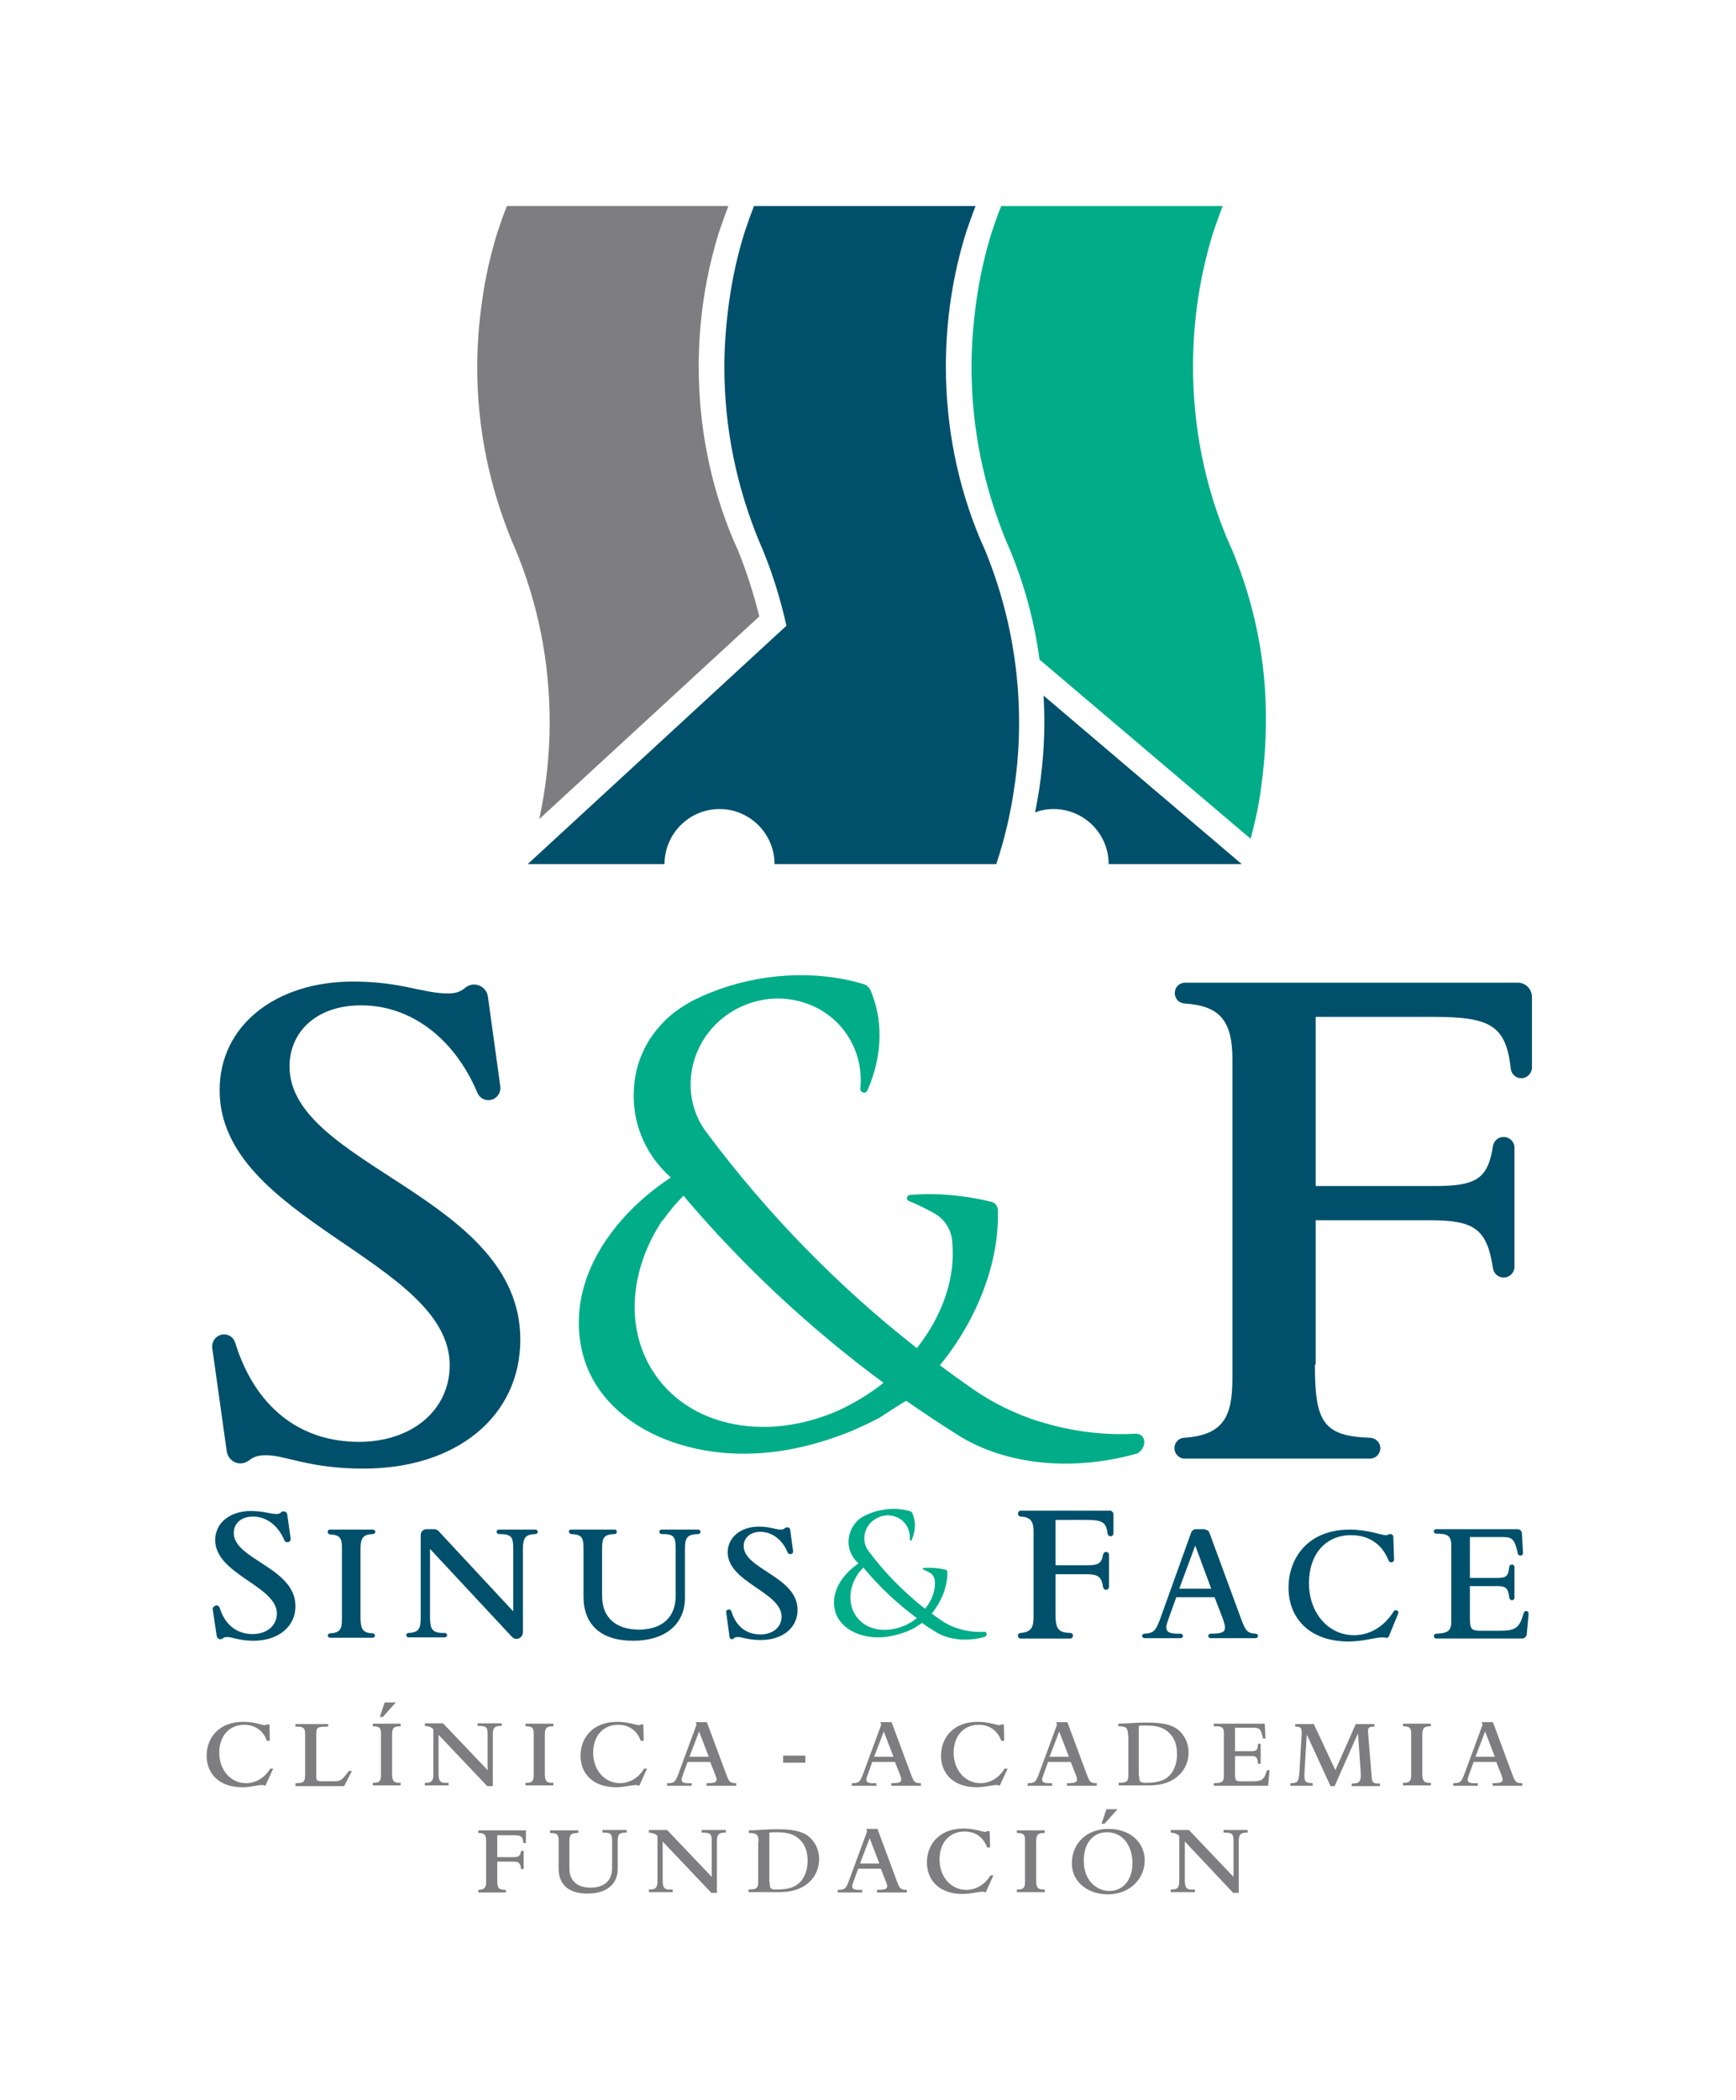 <?xml version="1.0" encoding="utf-8"?>
<!-- Generator: Adobe Illustrator 21.0.0, SVG Export Plug-In . SVG Version: 6.00 Build 0)  -->
<svg version="1.1" id="Capa_1" xmlns="http://www.w3.org/2000/svg" xmlns:xlink="http://www.w3.org/1999/xlink" x="0px" y="0px"
	 viewBox="0 0 467.1 564.8" style="enable-background:new 0 0 467.1 564.8;" xml:space="preserve">
<style type="text/css">
	.st0{fill:#00506B;}
	.st1{fill:#7E7E80;}
	.st2{fill:#00AD88;}
</style>
<g>
	<g>
		<path class="st0" d="M280.8,187.1c0.1,2.3,0.2,4.7,0.2,7.1c0,8.3-0.9,16.5-2.5,24.3c1.6-0.6,3.2-0.9,5-0.9
			c8.1,0,14.8,6.6,14.8,14.8h35.8L280.8,187.1z"/>
		<path class="st1" d="M204.3,165.8c-1.5-6.1-3.4-12-5.7-17.7c-0.5-1.1-1-2.3-1.5-3.4c-5.9-14.2-9.1-29.8-9.1-46.1
			c0-12.6,1.9-24.8,5.5-36.3h0l0,0c0.8-2.3,1.6-4.6,2.5-6.9h-59.6c-0.9,2.2-1.7,4.5-2.5,6.9l0,0h0c-1.9,6-3.3,12.3-4.2,18.7
			c-0.8,5.8-1.3,11.7-1.3,17.7c0,16.7,3.4,32.5,9.4,47c0.2,0.5,0.5,1.1,0.7,1.6c6.1,14.5,9.4,30.3,9.4,47c0,8.9-1,17.6-2.8,26
			L204.3,165.8z"/>
		<path class="st0" d="M274.2,194.2c0-16.3-3.3-31.9-9.1-46.1c-0.5-1.1-1-2.3-1.5-3.4c-5.9-14.2-9.1-29.8-9.1-46.1
			c0-12.6,1.9-24.8,5.5-36.3h0l0,0c0.8-2.3,1.6-4.6,2.5-6.9l-59.6,0c-0.9,2.2-1.7,4.5-2.5,6.9h0c-1.9,6-3.3,12.3-4.2,18.7
			c-0.8,5.8-1.3,11.7-1.3,17.7c0,16.7,3.4,32.5,9.4,47c0.2,0.5,0.5,1.1,0.7,1.6c2.8,6.7,5,13.8,6.6,21L142,232.4h36.8c0,0,0,0,0,0
			c0-8.1,6.6-14.8,14.8-14.8c8.1,0,14.8,6.6,14.8,14.8c0,0,0,0,0,0h0h59.7h0.1l-0.1-0.1c2.2-6.6,3.8-13.4,4.8-20.4
			C273.8,206.1,274.2,200.2,274.2,194.2z"/>
		<path class="st2" d="M331.6,148.1c-0.5-1.1-1-2.3-1.5-3.4c-5.9-14.2-9.1-29.8-9.1-46.1c0-12.6,1.9-24.8,5.5-36.3h0l0,0
			c0.8-2.3,1.6-4.6,2.5-6.9l-59.6,0c-0.9,2.2-1.7,4.5-2.5,6.9h0c-1.9,6-3.3,12.3-4.2,18.7c-0.8,5.8-1.3,11.7-1.3,17.7
			c0,16.7,3.4,32.5,9.4,47c0.2,0.5,0.5,1.1,0.7,1.6c4,9.5,6.8,19.6,8.2,30.1l56.8,48.2c1.2-4.4,2.2-9,2.8-13.6
			c0.8-5.8,1.3-11.7,1.3-17.7C340.8,177.9,337.5,162.3,331.6,148.1z"/>
	</g>
	<g>
		<g>
			<g>
				<g>
					<path class="st0" d="M60.3,358.9L60.3,358.9c1.4,0,2.6,0.9,3,2.3c5.3,17,17.1,26.6,33.3,26.6c14.3,0,24.4-8.6,24.4-20.6
						c0-28.1-61.9-39.1-61.9-73.9C59,276,74,264,95,264c6.5,0,11.2,0.8,15.1,1.6c3.9,0.8,7.1,1.6,10.4,1.6c2,0,3.3-0.4,4.5-1.4
						c0.7-0.6,1.6-1,2.5-1l0,0c1.9,0,3.6,1.4,3.8,3.4l3.3,23.9c0.3,2-1.2,3.8-3.2,3.8l0,0c-1.3,0-2.5-0.8-3-2.1
						c-6.2-14.6-17.9-23.4-31.2-23.4c-12.6,0-19.3,7.6-19.3,16.4c0,26.8,62.1,34.9,62.1,73.5c0,20.6-17.1,34.7-42.2,34.7
						c-14.7,0-20.8-3.6-26.3-3.6c-1.9,0-3.3,0.4-4.5,1.4c-0.7,0.5-1.5,0.8-2.3,0.8l0,0c-1.9,0-3.4-1.4-3.7-3.3l-3.9-27.8
						C56.9,360.6,58.4,358.9,60.3,358.9z"/>
					<g>
						<path class="st0" d="M353.8,367c0,15.3,2.1,19.3,14.9,19.7c1.5,0.1,2.7,1.3,2.7,2.8l0,0c0,1.5-1.2,2.8-2.7,2.8h-50
							c-1.5,0-2.7-1.3-2.7-2.8v0c0-1.5,1.1-2.7,2.6-2.8c10.7-0.7,13-5.8,13-16v-85.8c0-10.4-3.4-14.4-12.9-15
							c-1.5-0.1-2.6-1.3-2.6-2.8l0,0c0-1.6,1.2-2.8,2.8-2.8h89.5c2.1,0,3.8,1.7,3.8,3.9v18.9c0,1.6-1.3,2.9-2.9,2.9l0,0
							c-1.4,0-2.7-1.1-2.8-2.6c-1.3-11.6-5.5-13.9-20.8-13.9h-31.7V319h31.7c11.3,0,14.6-1.7,16-10.7c0.2-1.4,1.4-2.5,2.8-2.5h0.1
							c1.6,0,2.9,1.3,2.9,2.9v32c0,1.6-1.3,2.9-2.9,2.9h-0.1c-1.4,0-2.6-1.1-2.8-2.5c-1.6-10.6-5-12.9-17-12.9h-30.7V367z"/>
					</g>
					<path class="st2" d="M307.7,386.9c-0.3-0.8-1.2-1.3-2.1-1.3c-8.2,0.5-17.1-0.5-26-3.3l-0.1,0c-6.3-2-12.2-4.9-17.6-8.6
						c-3-2.1-6.1-4.3-9-6.5c10.6-13,16-28.4,15.6-41.7c0-1.1-0.8-2.1-1.9-2.3c-7.5-1.8-14.9-2.4-21.8-1.8c-0.8,0.1-1.1,1.2-0.3,1.6
						c2.4,1,4.7,2.1,6.8,3.3c2.8,1.5,4.6,4.3,4.9,7.5c1,9.9-2.6,20-9.5,28.8c-21.2-16.6-40.1-36-56.2-57.5c-0.9-1.1-1.6-2.3-2.3-3.5
						c-5.6-11-1-24.6,10.3-30.4c11.3-5.8,25.1-1.7,30.7,9.3c2,3.9,2.7,8.2,2.3,12.3c-0.1,1.1,1.4,1.5,1.9,0.5
						c3.7-8.5,4.4-17.5,1.3-25.8c-0.1-0.3-0.3-0.7-0.4-1c-0.4-0.9-1-1.5-1.9-1.8c-13.3-4-28.4-2.9-41.3,2.3
						c-5.5,2.2-10.3,5-14.1,9.6c-3.5,4.1-5.7,9.2-6.3,14.6c-0.1,1.2-0.2,2.4-0.2,3.6c0,8.7,3.9,16.5,10,21.9
						c-15.1,9.9-28.1,27.1-24,46.2c2.3,10.8,10.3,18.7,20.1,23.2c10.9,5,23.3,5.9,35,3.9c5.8-1,11.5-2.7,17-4.9
						c2.6-1.1,5.2-2.3,7.7-3.6c0.8-0.4,7.4-4.9,7.6-4.7c4.6,3.2,9.4,6.4,14.2,9.4c12.3,7.6,30,9.8,48,4.7
						C307.5,390,308.3,388.3,307.7,386.9z M237.7,371.9c-0.9,0.8-1.9,1.5-2.9,2.2c-2.4,1.7-4.9,3.1-7.4,4.4
						c-0.6,0.3-1.2,0.6-1.9,0.9c-18.6,8.2-39.1,4.8-49.1-9.5c-8.4-12-7.1-28.3,1.9-41.8c0,0.1,0,0.1,0,0.2c1.6-2.3,3.5-4.6,5.6-6.7
						C199.6,340.2,218,357.4,237.7,371.9z"/>
				</g>
			</g>
		</g>
	</g>
	<g>
		<path class="st0" d="M58.3,431.8L58.3,431.8c0.4,0,0.7,0.3,0.8,0.6c1.4,4.6,4.6,7.1,8.9,7.1c3.8,0,6.5-2.3,6.5-5.5
			c0-7.5-16.6-10.5-16.6-19.8c0-4.6,4-7.8,9.6-7.8c1.7,0,3,0.2,4.1,0.4c1.1,0.2,1.9,0.4,2.8,0.4c0.5,0,0.9-0.1,1.2-0.4
			c0.2-0.2,0.4-0.3,0.7-0.3h0c0.5,0,1,0.4,1,0.9l0.9,6.4c0.1,0.5-0.3,1-0.9,1h0c-0.4,0-0.7-0.2-0.8-0.6c-1.7-3.9-4.8-6.3-8.4-6.3
			c-3.4,0-5.2,2-5.2,4.4c0,7.2,16.6,9.3,16.6,19.7c0,5.5-4.6,9.3-11.3,9.3c-3.9,0-5.6-1-7.1-1c-0.5,0-0.9,0.1-1.2,0.4
			c-0.2,0.1-0.4,0.2-0.6,0.2h0c-0.5,0-0.9-0.4-1-0.9l-1.1-7.4C57.4,432.2,57.8,431.8,58.3,431.8z"/>
		<path class="st0" d="M88.8,411.4h11.6c0.3,0,0.6,0.3,0.6,0.6l0,0c0,0.3-0.3,0.6-0.6,0.6c-2.6,0.1-3.4,0.9-3.4,4v18.3
			c0,3.3,0.6,4.3,3.3,4.4c0.3,0,0.6,0.3,0.6,0.6l0,0c0,0.3-0.3,0.6-0.6,0.6H88.8c-0.3,0-0.6-0.3-0.6-0.6l0,0c0-0.3,0.3-0.6,0.6-0.6
			c3-0.1,3.2-1.5,3.2-4v-19.1c0-2.4-0.5-3.4-3.2-3.5c-0.3,0-0.6-0.3-0.6-0.6l0,0C88.1,411.6,88.4,411.4,88.8,411.4z"/>
		<path class="st0" d="M118,411.8l20.1,21.6v-16.8c0-3.3-0.5-4-3.9-4c-0.3,0-0.6-0.3-0.6-0.6l0,0c0-0.3,0.3-0.6,0.6-0.6h9.9
			c0.3,0,0.6,0.3,0.6,0.6v0c0,0.3-0.3,0.6-0.6,0.6c-2.6,0.1-3.4,0.8-3.4,4.1v22.3c0,1-0.8,1.8-1.7,1.8h0c-0.5,0-0.9-0.2-1.3-0.6
			l-22-23.6v18c0,3.5,0.4,4.7,4,4.6c0.3,0,0.6,0.3,0.6,0.6l0,0c0,0.3-0.3,0.6-0.6,0.6h-9.8c-0.3,0-0.6-0.3-0.6-0.6l0,0
			c0-0.3,0.3-0.6,0.6-0.6c2.8-0.1,3.3-1.2,3.3-4v-22.4c0-0.8,0.7-1.5,1.5-1.5h2.3C117.4,411.4,117.8,411.5,118,411.8z"/>
		<path class="st0" d="M153.6,411.4h11.8c0.3,0,0.6,0.3,0.6,0.6l0,0c0,0.3-0.3,0.6-0.6,0.6c-2.9,0.1-3.4,0.9-3.4,4v12.6
			c0,6.2,4.1,9.1,9.9,9.1c5.1,0,9.9-2.3,9.9-9.2v-12.5c0-3.5-0.6-4-3.8-4c-0.3,0-0.6-0.3-0.6-0.6l0,0c0-0.4,0.3-0.6,0.6-0.6h9.9
			c0.3,0,0.6,0.3,0.6,0.6v0c0,0.3-0.3,0.6-0.6,0.6c-3,0.1-3.6,0.9-3.6,4v13.1c0,7.4-5.6,11.6-13.9,11.6c-8.7,0-13.4-4.3-13.4-11.9
			v-13.2c0-2.7-0.6-3.5-3.3-3.6c-0.3,0-0.6-0.3-0.6-0.6v0C153,411.6,153.3,411.4,153.6,411.4z"/>
		<path class="st0" d="M196.1,432.9L196.1,432.9c0.3,0,0.6,0.2,0.7,0.5c1.2,4,4,6.2,7.8,6.2c3.4,0,5.7-2,5.7-4.8
			c0-6.6-14.5-9.2-14.5-17.3c0-4,3.5-6.9,8.4-6.9c1.5,0,2.6,0.2,3.5,0.4c0.9,0.2,1.7,0.4,2.4,0.4c0.5,0,0.8-0.1,1.1-0.4
			c0.1-0.1,0.3-0.2,0.5-0.2h0.2c0.4,0,0.7,0.3,0.7,0.6l0.8,5.8c0.1,0.4-0.3,0.8-0.7,0.8h-0.1c-0.3,0-0.6-0.2-0.7-0.5
			c-1.4-3.4-4.2-5.5-7.3-5.5c-2.9,0-4.5,1.8-4.5,3.8c0,6.3,14.5,8.2,14.5,17.2c0,4.8-4,8.1-9.9,8.1c-3.5,0-4.9-0.8-6.2-0.8
			c-0.5,0-0.8,0.1-1.1,0.4c-0.1,0.1-0.3,0.2-0.4,0.2H197c-0.4,0-0.7-0.3-0.7-0.6l-0.9-6.6C195.3,433.3,195.6,432.9,196.1,432.9z"/>
		<path class="st0" d="M284,433.9c0,4.1,0.6,5.2,4,5.3c0.4,0,0.7,0.3,0.7,0.7l0,0c0,0.4-0.3,0.8-0.7,0.8h-13.4
			c-0.4,0-0.7-0.3-0.7-0.8v0c0-0.4,0.3-0.7,0.7-0.7c2.9-0.2,3.5-1.6,3.5-4.3v-23c0-2.8-0.9-3.9-3.5-4c-0.4,0-0.7-0.4-0.7-0.8l0,0
			c0-0.4,0.3-0.8,0.7-0.8h24c0.6,0,1,0.5,1,1v5.1c0,0.4-0.3,0.8-0.8,0.8l0,0c-0.4,0-0.7-0.3-0.8-0.7c-0.3-3.1-1.5-3.7-5.6-3.7H284
			v12.2h8.5c3,0,3.9-0.5,4.3-2.9c0.1-0.4,0.4-0.7,0.8-0.7h0c0.4,0,0.8,0.3,0.8,0.8v8.6c0,0.4-0.3,0.8-0.8,0.8h0
			c-0.4,0-0.7-0.3-0.8-0.7c-0.4-2.8-1.3-3.5-4.6-3.5H284V433.9z"/>
		<path class="st0" d="M324.2,411.4c0.5,0,1,0.3,1.2,0.8l8.5,23.1c1.2,3.3,1.7,4,4,4.1c0.3,0,0.6,0.3,0.6,0.6v0
			c0,0.3-0.3,0.6-0.6,0.6h-12.2c-0.3,0-0.6-0.3-0.6-0.6l0,0c0-0.3,0.3-0.6,0.6-0.6c3.1,0,3.9-0.4,3.9-1.7c0-0.5-0.2-1.2-0.6-2.4
			l-2.2-5.7h-10.3l-2.2,6.1c-0.3,0.9-0.5,1.5-0.5,1.9c0,1.3,0.8,1.9,3.9,1.8c0.3,0,0.6,0.3,0.6,0.6l0,0c0,0.3-0.3,0.6-0.6,0.6h-9.8
			c-0.3,0-0.6-0.3-0.6-0.6v0c0-0.3,0.3-0.6,0.6-0.6c2.5-0.1,3.1-0.8,4.3-4.1l8.3-23.1c0.2-0.5,0.7-0.9,1.2-0.9H324.2z M325.9,427.3
			l-4.3-11.6l-4.3,11.6H325.9z"/>
		<path class="st0" d="M373.7,440.1c-0.1,0.3-0.5,0.5-0.8,0.4c-0.3-0.1-0.6-0.1-1-0.1c-2,0-5.1,1.1-9,1.1
			c-10.5,0-16.2-6.2-16.2-14.5c0-7.8,5.1-15.6,16.5-15.6c4.9,0,8.4,1.5,9.7,1.5c0.3,0,0.5-0.1,0.7-0.2c0.1-0.1,0.3-0.1,0.4-0.1h0.1
			c0.4,0,0.8,0.3,0.8,0.8l0.2,6c0,0.5-0.3,0.8-0.8,0.8l0,0c-0.3,0-0.6-0.2-0.7-0.5c-1.7-4.4-5.3-6.8-10.1-6.8
			c-6.8,0-11.3,5.1-11.3,12.9c0,8,5.2,14,12.1,14c4.3,0,8.1-2.3,10.7-6.4c0.1-0.2,0.3-0.3,0.6-0.3l0,0c0.5,0,0.8,0.5,0.6,0.9
			L373.7,440.1z"/>
		<path class="st0" d="M385.8,440L385.8,440c0-0.3,0.3-0.6,0.6-0.6c3.2-0.1,4.1-0.8,4.1-3.3v-20.4c0-2.9-1.3-3.2-4.1-3.2
			c-0.3,0-0.6-0.3-0.6-0.6l0,0c0-0.4,0.3-0.6,0.6-0.6h21.9c0.7,0,1.2,0.5,1.2,1.2l0.3,5.2c0,0.4-0.3,0.7-0.7,0.7h0
			c-0.3,0-0.6-0.2-0.7-0.5l-0.1-0.5c-0.9-3.9-1.7-4-4.6-4h-8.2v11h7.2c2.5,0,3.1-0.3,3.4-3c0-0.3,0.3-0.6,0.7-0.6l0,0
			c0.4,0,0.7,0.3,0.7,0.7v8.2c0,0.4-0.3,0.7-0.7,0.7h0c-0.3,0-0.6-0.3-0.7-0.6c-0.3-2.8-1-3.2-3.4-3.2h-7.2v8.6
			c0,2.9,0.4,3.4,2.7,3.4h5.1c4.5,0,5.5-0.6,6.7-4.8c0.1-0.3,0.3-0.5,0.6-0.5l0,0c0.4,0,0.7,0.3,0.7,0.8l-0.5,5.5
			c-0.1,0.6-0.6,1.1-1.2,1.1h-23.3C386.1,440.7,385.8,440.4,385.8,440z"/>
		<path class="st2" d="M265.4,439.2c-0.1-0.2-0.3-0.4-0.6-0.3c-2.2,0.1-4.6-0.1-7-0.9l0,0c-1.7-0.5-3.3-1.3-4.7-2.3
			c-0.8-0.6-1.6-1.1-2.4-1.7c2.8-3.5,4.3-7.6,4.2-11.2c0-0.3-0.2-0.6-0.5-0.6c-2-0.5-4-0.6-5.9-0.5c-0.2,0-0.3,0.3-0.1,0.4
			c0.6,0.3,1.2,0.6,1.8,0.9c0.7,0.4,1.2,1.2,1.3,2c0.3,2.6-0.7,5.4-2.6,7.7c-5.7-4.5-10.8-9.6-15.1-15.4c-0.2-0.3-0.4-0.6-0.6-0.9
			c-1.5-2.9-0.3-6.6,2.8-8.1c3-1.6,6.7-0.5,8.2,2.5c0.5,1.1,0.7,2.2,0.6,3.3c0,0.3,0.4,0.4,0.5,0.1c1-2.3,1.2-4.7,0.3-6.9
			c0-0.1-0.1-0.2-0.1-0.3c-0.1-0.2-0.3-0.4-0.5-0.5c-3.6-1.1-7.6-0.8-11.1,0.6c-1.5,0.6-2.8,1.3-3.8,2.6c-0.9,1.1-1.5,2.5-1.7,3.9
			c0,0.3-0.1,0.6-0.1,1c0,2.3,1,4.4,2.7,5.9c-4,2.7-7.5,7.3-6.4,12.4c0.6,2.9,2.8,5,5.4,6.2c2.9,1.3,6.2,1.6,9.4,1
			c1.6-0.3,3.1-0.7,4.6-1.3c0.7-0.3,1.4-0.6,2.1-1c0.2-0.1,2-1.3,2-1.3c1.2,0.9,2.5,1.7,3.8,2.5c3.3,2,8,2.6,12.9,1.3
			C265.4,440.1,265.6,439.6,265.4,439.2z M246.7,435.2c-0.3,0.2-0.5,0.4-0.8,0.6c-0.6,0.5-1.3,0.8-2,1.2c-0.2,0.1-0.3,0.2-0.5,0.2
			c-5,2.2-10.5,1.3-13.1-2.6c-2.2-3.2-1.9-7.6,0.5-11.2c0,0,0,0,0,0c0.4-0.6,0.9-1.2,1.5-1.8C236.5,426.7,241.4,431.3,246.7,435.2z"
			/>
	</g>
	<g>
		<g>
			<path class="st1" d="M71.4,480.3c-0.3-0.1-0.5-0.2-0.9-0.2c-1.2,0-3.1,0.6-5.3,0.6c-6.3,0-9.6-3.7-9.6-8.5c0-4.6,3.1-9.1,9.9-9.1
				c2.9,0,5,0.9,5.8,0.9c0.2,0,0.3-0.1,0.5-0.2h0.7l0.1,4.4h-0.8c-1-2.8-3.2-4.3-6.1-4.3c-4,0-6.7,3-6.7,7.5c0,4.7,3.1,8.2,7.2,8.2
				c2.6,0,5-1.4,6.5-3.9h0.8L71.4,480.3z"/>
			<path class="st1" d="M79.5,480.3v-0.7c2.1,0,2.6-0.2,2.6-2.3v-10.6c0-1.8-0.2-2.4-2.6-2.3v-0.7h8.8v0.7c-2.9,0-3.2,0.1-3.2,2.1
				v11.3c0,1.1,0.2,1.3,1.5,1.3h2.8c2.3,0,2.4-0.1,4.5-2.8h0.8l-2.1,4.1H79.5z"/>
			<path class="st1" d="M100.3,463.6h7.5v0.7c-1.8,0-2.3,0.4-2.3,2.3v10.4c0,2,0.4,2.6,2.3,2.5v0.7h-7.5v-0.7
				c2.1,0.1,2.2-0.8,2.2-2.3v-10.9c0-1.5-0.3-2-2.2-2V463.6z M102.2,461.8l1.3-3.9h3l-3.5,3.9H102.2z"/>
			<path class="st1" d="M118,466.6v10.3c0,2.1,0.3,2.8,2.7,2.6v0.7h-6.4v-0.7c1.9,0.1,2.3-0.6,2.3-2.3v-12.1
				c-0.6-0.6-1.2-0.8-2.3-0.9v-0.7h4.9l12,12.6v-9.6c0-2-0.3-2.3-2.7-2.3v-0.7h6.5v0.7c-1.8,0-2.4,0.3-2.4,2.4v13.8h-1.5L118,466.6z
				"/>
			<path class="st1" d="M141.4,463.6h7.5v0.7c-1.8,0-2.3,0.4-2.3,2.3v10.4c0,2,0.4,2.6,2.3,2.5v0.7h-7.5v-0.7
				c2.1,0.1,2.2-0.8,2.2-2.3v-10.9c0-1.5-0.3-2-2.2-2V463.6z"/>
			<path class="st1" d="M172,480.3c-0.3-0.1-0.5-0.2-0.9-0.2c-1.2,0-3.1,0.6-5.3,0.6c-6.3,0-9.6-3.7-9.6-8.5c0-4.6,3.1-9.1,9.9-9.1
				c2.9,0,5,0.9,5.8,0.9c0.2,0,0.3-0.1,0.5-0.2h0.7l0.1,4.4h-0.8c-1-2.8-3.2-4.3-6.1-4.3c-4,0-6.7,3-6.7,7.5c0,4.7,3.1,8.2,7.2,8.2
				c2.6,0,5-1.4,6.5-3.9h0.8L172,480.3z"/>
			<path class="st1" d="M179.6,479.6c1.8,0,2.1-0.3,2.9-2.4l4.9-13.3l-0.2-0.7h3l5.2,14c0.8,2.1,1,2.4,2.7,2.4v0.7h-8v-0.7
				c2.1,0,2.7-0.2,2.7-1c0-0.3-0.1-0.7-0.4-1.4l-1.3-3.3H185l-1.3,3.6c-0.2,0.5-0.3,0.9-0.3,1.1c0,0.8,0.5,1.1,2.7,1v0.7h-6.6V479.6
				z M190.7,472.5l-2.6-6.8l-2.6,6.8H190.7z"/>
			<path class="st1" d="M229.3,479.6c1.8,0,2.1-0.3,2.9-2.4l4.9-13.3l-0.2-0.7h3l5.2,14c0.8,2.1,1,2.4,2.7,2.4v0.7h-8v-0.7
				c2.1,0,2.7-0.2,2.7-1c0-0.3-0.1-0.7-0.4-1.4l-1.3-3.3h-6.1l-1.3,3.6c-0.2,0.5-0.3,0.9-0.3,1.1c0,0.8,0.5,1.1,2.7,1v0.7h-6.6
				V479.6z M240.4,472.5l-2.6-6.8l-2.6,6.8H240.4z"/>
			<path class="st1" d="M269,480.3c-0.3-0.1-0.5-0.2-0.9-0.2c-1.2,0-3.1,0.6-5.3,0.6c-6.3,0-9.6-3.7-9.6-8.5c0-4.6,3.1-9.1,9.9-9.1
				c2.9,0,5,0.9,5.8,0.9c0.2,0,0.3-0.1,0.5-0.2h0.7l0.1,4.4h-0.8c-1-2.8-3.2-4.3-6.1-4.3c-4,0-6.7,3-6.7,7.5c0,4.7,3.1,8.2,7.2,8.2
				c2.6,0,5-1.4,6.5-3.9h0.8L269,480.3z"/>
			<path class="st1" d="M276.6,479.6c1.8,0,2.1-0.3,2.9-2.4l4.9-13.3l-0.2-0.7h3l5.2,14c0.8,2.1,1,2.4,2.7,2.4v0.7h-8v-0.7
				c2.1,0,2.7-0.2,2.7-1c0-0.3-0.1-0.7-0.4-1.4l-1.3-3.3H282l-1.3,3.6c-0.2,0.5-0.3,0.9-0.3,1.1c0,0.8,0.5,1.1,2.7,1v0.7h-6.6V479.6
				z M287.6,472.5l-2.6-6.8l-2.6,6.8H287.6z"/>
			<path class="st1" d="M303.5,466.7c0-2-0.5-2.4-2.6-2.4v-0.7c0.8,0,3.1-0.1,4.2-0.2c1.4-0.1,2.8-0.1,3.8-0.1c4.1,0,7,0.7,8.6,2.4
				c1.7,1.7,2.3,3.7,2.3,5.7c0,3.9-2.8,8.8-10.6,8.8H301v-0.7c2.3,0,2.6-0.4,2.6-2.2V466.7z M306.5,477.6c0,1.7,0.2,1.9,2,1.9
				c3.2,0,4.9-0.7,6.1-1.9c1.6-1.6,2.1-3.9,2.1-5.8c0-1.9-0.4-4.1-2.1-5.7c-1.3-1.3-3-2-6.2-2c-0.5,0-1.3,0-2,0.1V477.6z"/>
			<path class="st1" d="M326.6,480.3v-0.7c2.2,0,2.7-0.4,2.7-1.9v-11.6c0-1.8-0.9-1.8-2.7-1.8v-0.7h13.7l0.2,4h-0.7l-0.1-0.6
				c-0.5-2.2-1-2.3-2.7-2.3h-4.7v6.3h4.2c1.6,0,1.9-0.2,2-2h0.7v5.4h-0.7c-0.2-1.9-0.5-2.1-2-2.1h-4.2v4.9c0,1.7,0.2,1.9,1.6,1.9h3
				c2.7,0,3.2-0.4,4-3h0.7l-0.4,4.2H326.6z"/>
			<path class="st1" d="M347.3,479.6c1.7,0,2.1-0.3,2.3-2.6l0.6-9.9c0.2-2.4-0.1-2.7-1.7-2.7v-0.7h5l5.8,12.4l5.5-12.4h5v0.7
				c-1.5,0-1.8,0.3-1.7,1.6l1,12.2c0.1,1.4,0.6,1.5,2.2,1.5v0.7h-7.6v-0.7c2.2,0,2.6-0.5,2.4-3.4l-0.7-9.9h-0.1l-6.2,14H358
				l-6.3-13.7h-0.1l-0.6,9.9c-0.2,2.9,0.4,2.9,2.2,3v0.7h-6V479.6z"/>
			<path class="st1" d="M377.5,463.6h7.5v0.7c-1.8,0-2.3,0.4-2.3,2.3v10.4c0,2,0.4,2.6,2.3,2.5v0.7h-7.5v-0.7
				c2.1,0.1,2.2-0.8,2.2-2.3v-10.9c0-1.5-0.3-2-2.2-2V463.6z"/>
			<path class="st1" d="M391.1,479.6c1.8,0,2.1-0.3,2.9-2.4l4.9-13.3l-0.2-0.7h3l5.2,14c0.8,2.1,1,2.4,2.7,2.4v0.7h-8v-0.7
				c2.1,0,2.7-0.2,2.7-1c0-0.3-0.1-0.7-0.4-1.4l-1.3-3.3h-6.1l-1.3,3.6c-0.2,0.5-0.3,0.9-0.3,1.1c0,0.8,0.5,1.1,2.7,1v0.7h-6.6
				V479.6z M402.2,472.5l-2.6-6.8l-2.6,6.8H402.2z"/>
		</g>
	</g>
	<g>
		<g>
			<path class="st1" d="M133.8,505.7c0,2.1,0.3,2.6,2.3,2.6v0.7h-7.4v-0.7c1.7,0,2.1-0.7,2.1-2.1V495c0-1.5-0.5-2-2.1-2v-0.7h12.8
				v3.4h-0.7c-0.1-1.8-0.6-2.1-2.8-2.1h-4.2v5.9h4.2c1.6,0,2-0.3,2.2-1.7h0.7v4.9h-0.7c-0.2-1.7-0.6-2-2.3-2h-4.1V505.7z"/>
			<path class="st1" d="M148,492.3h7.6v0.7c-2,0-2.4,0.4-2.4,2.3v7.2c0,3.6,2.4,5.2,5.7,5.2c3,0,5.8-1.3,5.8-5.3v-7.2
				c0-2.1-0.4-2.3-2.6-2.3v-0.7h6.5v0.7c-2,0-2.4,0.4-2.4,2.3v7.5c0,4.2-3.2,6.6-8.1,6.6c-5.1,0-7.8-2.4-7.8-6.8v-7.5
				c0-1.6-0.4-2-2.3-2V492.3z"/>
			<path class="st1" d="M178.3,495.3v10.3c0,2.1,0.3,2.8,2.7,2.6v0.7h-6.4v-0.7c1.9,0.1,2.3-0.6,2.3-2.3v-12.1
				c-0.6-0.6-1.2-0.8-2.3-0.9v-0.7h4.9l12,12.6v-9.6c0-2-0.3-2.3-2.7-2.3v-0.7h6.5v0.7c-1.8,0-2.4,0.3-2.4,2.4v13.8h-1.5
				L178.3,495.3z"/>
			<path class="st1" d="M204.1,495.4c0-2-0.5-2.4-2.6-2.4v-0.7c0.8,0,3.1-0.1,4.2-0.2c1.4-0.1,2.8-0.1,3.8-0.1c4.1,0,7,0.7,8.6,2.4
				c1.7,1.7,2.3,3.7,2.3,5.7c0,3.9-2.8,8.8-10.6,8.8h-8.4v-0.7c2.3,0,2.6-0.4,2.6-2.2V495.4z M207.1,506.3c0,1.7,0.2,1.9,2,1.9
				c3.2,0,4.9-0.7,6.1-1.9c1.6-1.6,2.1-3.9,2.1-5.8c0-1.9-0.4-4.1-2.1-5.7c-1.3-1.3-3-2-6.2-2c-0.5,0-1.3,0-2,0.1V506.3z"/>
			<path class="st1" d="M225.5,508.3c1.8,0,2.1-0.3,2.9-2.4l4.9-13.3l-0.2-0.7h3l5.2,14c0.8,2.1,1,2.4,2.7,2.4v0.7h-8v-0.7
				c2.1,0,2.7-0.2,2.7-1c0-0.3-0.1-0.7-0.4-1.4l-1.3-3.3h-6.1l-1.3,3.6c-0.2,0.5-0.3,0.9-0.3,1.1c0,0.8,0.5,1.1,2.7,1v0.7h-6.6
				V508.3z M236.6,501.2l-2.6-6.8l-2.6,6.8H236.6z"/>
			<path class="st1" d="M265.2,509c-0.3-0.1-0.5-0.2-0.9-0.2c-1.2,0-3.1,0.6-5.3,0.6c-6.3,0-9.6-3.7-9.6-8.5c0-4.6,3.1-9.1,9.9-9.1
				c2.9,0,5,0.9,5.8,0.9c0.2,0,0.3-0.1,0.5-0.2h0.7l0.1,4.4h-0.8c-1-2.8-3.2-4.3-6.1-4.3c-4,0-6.7,3-6.7,7.5c0,4.7,3.1,8.2,7.2,8.2
				c2.6,0,5-1.4,6.5-3.9h0.8L265.2,509z"/>
			<path class="st1" d="M273.6,492.3h7.5v0.7c-1.8,0-2.3,0.4-2.3,2.3v10.4c0,2,0.4,2.6,2.3,2.5v0.7h-7.5v-0.7
				c2.1,0.1,2.2-0.8,2.2-2.3V495c0-1.5-0.3-2-2.2-2V492.3z"/>
			<path class="st1" d="M298.2,491.9c5.8,0,9.8,3.5,9.8,8.5c0,4.8-3.9,9.1-9.9,9.1c-5.6,0-9.7-3.5-9.7-8.3
				C288.4,495.7,292.5,491.9,298.2,491.9z M298.5,508.6c3.7,0,6.2-3,6.2-7.5c0-4.9-2.8-8.3-6.8-8.3c-3.9,0-6.3,3-6.3,7.7
				C291.6,505.8,295.1,508.6,298.5,508.6z M296.4,490.5l1.3-3.9h3l-3.5,3.9H296.4z"/>
			<path class="st1" d="M318.8,495.3v10.3c0,2.1,0.3,2.8,2.7,2.6v0.7H315v-0.7c1.9,0.1,2.3-0.6,2.3-2.3v-12.1
				c-0.6-0.6-1.2-0.8-2.3-0.9v-0.7h4.9l12,12.6v-9.6c0-2-0.3-2.3-2.7-2.3v-0.7h6.5v0.7c-1.8,0-2.4,0.3-2.4,2.4v13.8h-1.5
				L318.8,495.3z"/>
		</g>
	</g>
	<rect x="210.7" y="472.2" class="st1" width="6" height="1.9"/>
</g>
</svg>
